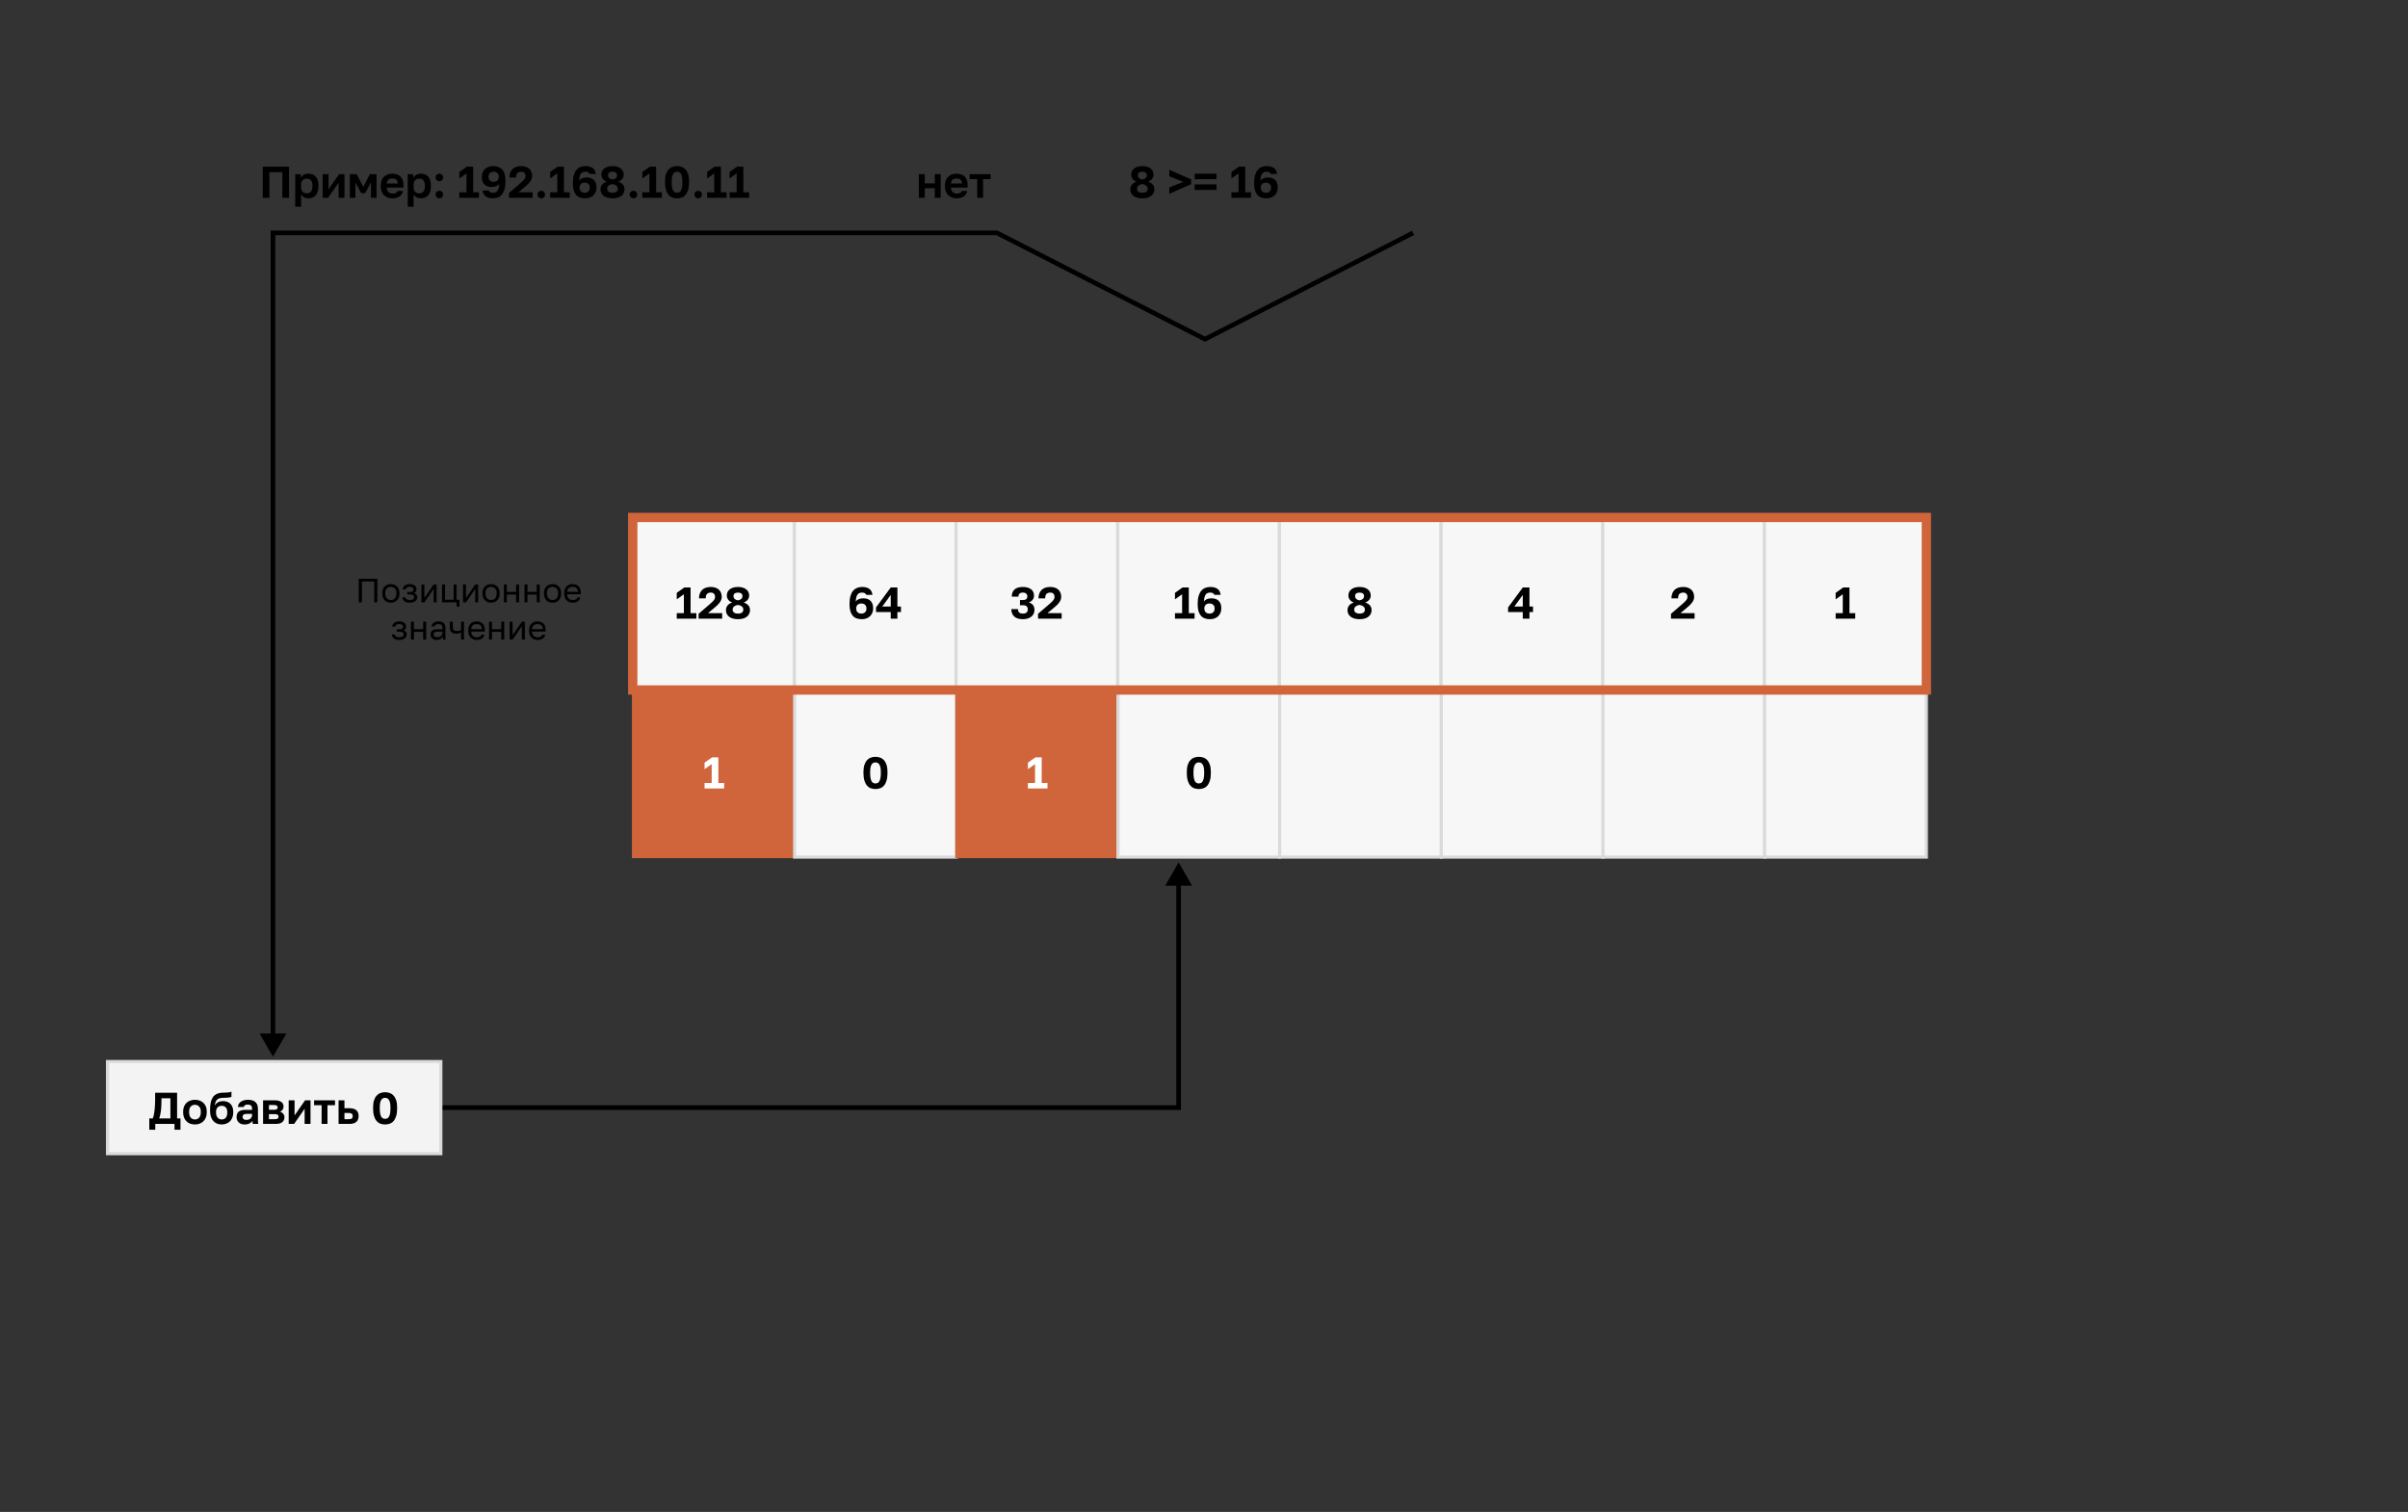 <svg width="1551" height="974" viewBox="0 0 1551 974" fill="none" xmlns="http://www.w3.org/2000/svg">
<rect x="0" y="0" width="1551" height="974" fill="#333333" stroke="none"/>
<rect x="407.691" y="442.748" width="104.135" height="109.408" fill="#D0643B"/>
<path d="M453.81 504.394H458.399V492.233L453.81 495.502V491.315L458.657 487.873H462.702V504.394H466.43V507.951H453.81V504.394Z" fill="white"/>
<rect x="407.691" y="442.748" width="104.135" height="109.408" stroke="#D0643B" stroke-width="1.318"/>
<rect x="511.826" y="442.748" width="104.135" height="109.408" fill="#F7F7F7"/>
<path d="M563.9 508.295C562.81 508.295 561.787 508.123 560.83 507.779C559.893 507.416 559.081 506.833 558.392 506.029C557.704 505.207 557.159 504.136 556.757 502.817C556.356 501.478 556.155 499.843 556.155 497.912V497.338C556.155 495.541 556.356 494.02 556.757 492.778C557.159 491.535 557.704 490.531 558.392 489.766C559.081 488.982 559.893 488.418 560.83 488.073C561.787 487.71 562.81 487.528 563.9 487.528C564.99 487.528 566.003 487.71 566.94 488.073C567.896 488.418 568.718 488.982 569.407 489.766C570.095 490.531 570.64 491.535 571.042 492.778C571.443 494.02 571.644 495.541 571.644 497.338V497.912C571.644 499.843 571.443 501.478 571.042 502.817C570.64 504.136 570.095 505.207 569.407 506.029C568.718 506.833 567.896 507.416 566.94 507.779C566.003 508.123 564.99 508.295 563.9 508.295ZM563.9 504.681C564.378 504.681 564.827 504.586 565.248 504.394C565.668 504.203 566.032 503.859 566.338 503.362C566.663 502.845 566.911 502.148 567.083 501.268C567.256 500.388 567.342 499.27 567.342 497.912V497.338C567.342 496.114 567.256 495.11 567.083 494.326C566.911 493.523 566.663 492.892 566.338 492.433C566.032 491.955 565.668 491.621 565.248 491.429C564.827 491.238 564.378 491.143 563.9 491.143C563.402 491.143 562.943 491.238 562.523 491.429C562.121 491.621 561.758 491.955 561.433 492.433C561.127 492.892 560.888 493.523 560.716 494.326C560.544 495.11 560.458 496.114 560.458 497.338V497.912C560.458 499.27 560.544 500.388 560.716 501.268C560.888 502.148 561.127 502.845 561.433 503.362C561.758 503.859 562.121 504.203 562.523 504.394C562.943 504.586 563.402 504.681 563.9 504.681Z" fill="black"/>
<rect x="511.826" y="442.748" width="104.135" height="109.408" stroke="#DADADA" stroke-width="2"/>
<rect x="615.961" y="442.748" width="104.135" height="109.408" fill="#D0643B"/>
<path d="M662.079 504.394H666.669V492.233L662.079 495.502V491.315L666.927 487.873H670.971V504.394H674.7V507.951H662.079V504.394Z" fill="white"/>
<rect x="615.961" y="442.748" width="104.135" height="109.408" stroke="#D0643B" stroke-width="1.318"/>
<rect x="720.096" y="442.748" width="104.135" height="109.408" fill="#F7F7F7"/>
<path d="M772.169 508.295C771.079 508.295 770.056 508.123 769.1 507.779C768.163 507.416 767.35 506.833 766.662 506.029C765.973 505.207 765.428 504.136 765.027 502.817C764.625 501.478 764.425 499.843 764.425 497.912V497.338C764.425 495.541 764.625 494.02 765.027 492.778C765.428 491.535 765.973 490.531 766.662 489.766C767.35 488.982 768.163 488.418 769.1 488.073C770.056 487.71 771.079 487.528 772.169 487.528C773.259 487.528 774.273 487.71 775.21 488.073C776.166 488.418 776.988 488.982 777.676 489.766C778.365 490.531 778.91 491.535 779.311 492.778C779.713 494.02 779.914 495.541 779.914 497.338V497.912C779.914 499.843 779.713 501.478 779.311 502.817C778.91 504.136 778.365 505.207 777.676 506.029C776.988 506.833 776.166 507.416 775.21 507.779C774.273 508.123 773.259 508.295 772.169 508.295ZM772.169 504.681C772.647 504.681 773.097 504.586 773.517 504.394C773.938 504.203 774.301 503.859 774.607 503.362C774.932 502.845 775.181 502.148 775.353 501.268C775.525 500.388 775.611 499.27 775.611 497.912V497.338C775.611 496.114 775.525 495.11 775.353 494.326C775.181 493.523 774.932 492.892 774.607 492.433C774.301 491.955 773.938 491.621 773.517 491.429C773.097 491.238 772.647 491.143 772.169 491.143C771.672 491.143 771.213 491.238 770.792 491.429C770.391 491.621 770.027 491.955 769.702 492.433C769.396 492.892 769.157 493.523 768.985 494.326C768.813 495.11 768.727 496.114 768.727 497.338V497.912C768.727 499.27 768.813 500.388 768.985 501.268C769.157 502.148 769.396 502.845 769.702 503.362C770.027 503.859 770.391 504.203 770.792 504.394C771.213 504.586 771.672 504.681 772.169 504.681Z" fill="black"/>
<rect x="720.096" y="442.748" width="104.135" height="109.408" stroke="#DADADA" stroke-width="2"/>
<rect x="824.23" y="442.748" width="104.135" height="109.408" fill="#F7F7F7"/>
<rect x="824.23" y="442.748" width="104.135" height="109.408" stroke="#DADADA" stroke-width="2"/>
<rect x="928.365" y="442.748" width="104.135" height="109.408" fill="#F7F7F7"/>
<rect x="928.365" y="442.748" width="104.135" height="109.408" stroke="#DADADA" stroke-width="2"/>
<rect x="1032.5" y="442.748" width="104.135" height="109.408" fill="#F7F7F7"/>
<rect x="1032.5" y="442.748" width="104.135" height="109.408" stroke="#DADADA" stroke-width="2"/>
<rect x="1136.63" y="442.748" width="104.135" height="109.408" fill="#F7F7F7"/>
<rect x="1136.63" y="442.748" width="104.135" height="109.408" stroke="#DADADA" stroke-width="2"/>
<rect x="407.547" y="333.34" width="104.135" height="109.408" fill="#F7F7F7"/>
<path d="M435.906 394.986H440.495V382.824L435.906 386.094V381.906L440.754 378.464H444.798V394.986H448.527V398.543H435.906V394.986ZM449.958 395.416L456.985 389.364C457.635 388.791 458.19 388.293 458.649 387.873C459.108 387.433 459.481 387.031 459.767 386.668C460.054 386.305 460.255 385.951 460.37 385.607C460.504 385.262 460.571 384.89 460.571 384.488C460.571 383.666 460.341 383.006 459.882 382.509C459.423 381.992 458.744 381.734 457.846 381.734C456.813 381.734 456 382.021 455.408 382.595C454.834 383.149 454.547 384.115 454.547 385.492H450.244C450.244 383.216 450.885 381.419 452.166 380.099C453.467 378.78 455.36 378.12 457.846 378.12C459.012 378.12 460.026 378.283 460.886 378.608C461.766 378.914 462.502 379.354 463.095 379.927C463.688 380.482 464.127 381.151 464.414 381.935C464.72 382.719 464.873 383.57 464.873 384.488C464.873 385.176 464.749 385.836 464.5 386.467C464.252 387.079 463.907 387.672 463.468 388.246C463.047 388.819 462.55 389.383 461.976 389.938C461.402 390.473 460.791 391.009 460.14 391.544L456.01 394.986H465.16V398.543H449.958V395.416ZM475.332 398.887C474.127 398.887 473.037 398.753 472.062 398.486C471.105 398.199 470.293 397.807 469.623 397.31C468.973 396.793 468.467 396.181 468.103 395.474C467.759 394.747 467.587 393.944 467.587 393.064C467.587 391.936 467.931 390.932 468.62 390.053C469.308 389.154 470.331 388.523 471.689 388.159C470.675 387.834 469.834 387.27 469.165 386.467C468.495 385.664 468.161 384.708 468.161 383.599C468.161 382.796 468.314 382.059 468.62 381.39C468.945 380.721 469.413 380.147 470.025 379.669C470.637 379.172 471.383 378.789 472.262 378.522C473.161 378.254 474.184 378.12 475.332 378.12C476.479 378.12 477.492 378.254 478.372 378.522C479.271 378.789 480.026 379.172 480.638 379.669C481.269 380.147 481.738 380.721 482.043 381.39C482.369 382.059 482.531 382.796 482.531 383.599C482.531 384.708 482.196 385.654 481.527 386.438C480.858 387.203 480.007 387.777 478.974 388.159C481.709 389.001 483.076 390.636 483.076 393.064C483.076 393.944 482.894 394.747 482.531 395.474C482.187 396.181 481.68 396.793 481.011 397.31C480.361 397.807 479.558 398.199 478.601 398.486C477.645 398.753 476.555 398.887 475.332 398.887ZM475.332 395.273C476.517 395.273 477.387 395.044 477.942 394.585C478.496 394.126 478.774 393.504 478.774 392.72C478.774 391.86 478.448 391.181 477.798 390.684C477.167 390.167 476.345 389.833 475.332 389.68C474.318 389.833 473.486 390.167 472.836 390.684C472.205 391.181 471.889 391.86 471.889 392.72C471.889 393.504 472.176 394.126 472.75 394.585C473.324 395.044 474.184 395.273 475.332 395.273ZM475.332 386.754C476.192 386.601 476.89 386.305 477.425 385.865C477.961 385.406 478.229 384.775 478.229 383.972C478.229 383.226 477.97 382.671 477.454 382.308C476.957 381.926 476.249 381.734 475.332 381.734C474.433 381.734 473.725 381.926 473.209 382.308C472.712 382.671 472.463 383.226 472.463 383.972C472.463 384.775 472.721 385.406 473.238 385.865C473.773 386.305 474.471 386.601 475.332 386.754Z" fill="black"/>
<rect x="407.547" y="333.34" width="104.135" height="109.408" stroke="#DADADA" stroke-width="2"/>
<rect x="511.682" y="333.34" width="104.135" height="109.408" fill="#F7F7F7"/>
<path d="M555.072 398.887C553.81 398.887 552.691 398.706 551.716 398.342C550.741 397.979 549.919 397.415 549.249 396.65C548.58 395.866 548.064 394.871 547.7 393.667C547.356 392.462 547.184 391.028 547.184 389.364V388.791C547.184 386.878 547.385 385.253 547.787 383.914C548.188 382.557 548.752 381.447 549.479 380.587C550.206 379.726 551.066 379.105 552.06 378.723C553.074 378.321 554.173 378.12 555.359 378.12C557.214 378.12 558.715 378.512 559.862 379.296C561.01 380.08 561.708 381.381 561.956 383.197H557.941C557.558 382.222 556.65 381.734 555.216 381.734C554.661 381.734 554.145 381.82 553.667 381.992C553.208 382.145 552.797 382.442 552.433 382.882C552.089 383.302 551.812 383.886 551.601 384.631C551.391 385.377 551.257 386.333 551.2 387.5C551.448 387.117 551.754 386.802 552.118 386.553C552.481 386.285 552.873 386.075 553.294 385.922C553.734 385.75 554.183 385.626 554.642 385.549C555.12 385.473 555.598 385.435 556.076 385.435C558.103 385.435 559.662 385.989 560.752 387.098C561.842 388.188 562.387 389.737 562.387 391.745V392.06C562.387 393.074 562.205 394.001 561.842 394.843C561.478 395.684 560.971 396.411 560.321 397.023C559.69 397.616 558.925 398.074 558.027 398.4C557.128 398.725 556.143 398.887 555.072 398.887ZM554.785 395.273C555.818 395.273 556.621 394.986 557.195 394.413C557.788 393.82 558.084 393.064 558.084 392.147V391.86C558.084 390.942 557.788 390.196 557.195 389.622C556.621 389.049 555.818 388.762 554.785 388.762C553.753 388.762 552.94 389.049 552.347 389.622C551.774 390.196 551.487 390.942 551.487 391.86V392.147C551.487 393.064 551.774 393.82 552.347 394.413C552.94 394.986 553.753 395.273 554.785 395.273ZM573.717 394.298H564.251V391.315L573.717 378.464H578.019V390.741H580.314V394.298H578.019V398.543H573.717V394.298ZM573.717 390.741V383.255L568.267 390.741H573.717Z" fill="black"/>
<rect x="511.682" y="333.34" width="104.135" height="109.408" stroke="#DADADA" stroke-width="2"/>
<rect x="615.816" y="333.34" width="104.135" height="109.408" fill="#F7F7F7"/>
<path d="M658.846 398.887C656.399 398.887 654.544 398.313 653.282 397.166C652.02 396 651.389 394.403 651.389 392.376H655.691C655.691 393.351 655.94 394.078 656.437 394.556C656.953 395.034 657.756 395.273 658.846 395.273C659.898 395.273 660.682 395.044 661.199 394.585C661.734 394.107 662.002 393.437 662.002 392.577C662.002 390.779 660.95 389.88 658.846 389.88H656.982V386.553H658.846C659.764 386.553 660.472 386.362 660.969 385.98C661.466 385.597 661.715 385.004 661.715 384.201C661.715 383.474 661.476 382.882 660.998 382.423C660.52 381.964 659.803 381.734 658.846 381.734C657.871 381.734 657.145 381.964 656.666 382.423C656.208 382.863 655.978 383.503 655.978 384.345H651.676C651.676 382.375 652.268 380.845 653.454 379.755C654.659 378.665 656.456 378.12 658.846 378.12C660.051 378.12 661.103 378.264 662.002 378.55C662.9 378.818 663.646 379.201 664.239 379.698C664.832 380.176 665.272 380.75 665.558 381.419C665.864 382.088 666.017 382.815 666.017 383.599C666.017 384.708 665.702 385.654 665.071 386.438C664.459 387.203 663.637 387.748 662.604 388.073C663.79 388.399 664.698 388.963 665.329 389.766C665.979 390.569 666.304 391.63 666.304 392.95C666.304 393.81 666.132 394.604 665.788 395.33C665.444 396.057 664.947 396.688 664.296 397.224C663.665 397.74 662.881 398.151 661.944 398.457C661.026 398.744 659.994 398.887 658.846 398.887ZM668.612 395.416L675.64 389.364C676.29 388.791 676.845 388.293 677.304 387.873C677.762 387.433 678.135 387.031 678.422 386.668C678.709 386.305 678.91 385.951 679.025 385.607C679.158 385.262 679.225 384.89 679.225 384.488C679.225 383.666 678.996 383.006 678.537 382.509C678.078 381.992 677.399 381.734 676.5 381.734C675.468 381.734 674.655 382.021 674.062 382.595C673.489 383.149 673.202 384.115 673.202 385.492H668.899C668.899 383.216 669.54 381.419 670.821 380.099C672.121 378.78 674.014 378.12 676.5 378.12C677.667 378.12 678.68 378.283 679.541 378.608C680.42 378.914 681.157 379.354 681.749 379.927C682.342 380.482 682.782 381.151 683.069 381.935C683.375 382.719 683.528 383.57 683.528 384.488C683.528 385.176 683.404 385.836 683.155 386.467C682.906 387.079 682.562 387.672 682.122 388.246C681.702 388.819 681.204 389.383 680.631 389.938C680.057 390.473 679.445 391.009 678.795 391.544L674.665 394.986H683.815V398.543H668.612V395.416Z" fill="black"/>
<rect x="615.816" y="333.34" width="104.135" height="109.408" stroke="#DADADA" stroke-width="2"/>
<rect x="719.951" y="333.34" width="104.135" height="109.408" fill="#F7F7F7"/>
<path d="M756.81 394.986H761.4V382.824L756.81 386.094V381.906L761.658 378.464H765.702V394.986H769.431V398.543H756.81V394.986ZM779.324 398.887C778.062 398.887 776.943 398.706 775.968 398.342C774.992 397.979 774.17 397.415 773.501 396.65C772.832 395.866 772.315 394.871 771.952 393.667C771.608 392.462 771.436 391.028 771.436 389.364V388.791C771.436 386.878 771.636 385.253 772.038 383.914C772.44 382.557 773.004 381.447 773.73 380.587C774.457 379.726 775.317 379.105 776.312 378.723C777.325 378.321 778.425 378.12 779.61 378.12C781.465 378.12 782.966 378.512 784.114 379.296C785.261 380.08 785.959 381.381 786.208 383.197H782.192C781.81 382.222 780.901 381.734 779.467 381.734C778.912 381.734 778.396 381.82 777.918 381.992C777.459 382.145 777.048 382.442 776.685 382.882C776.341 383.302 776.063 383.886 775.853 384.631C775.643 385.377 775.509 386.333 775.451 387.5C775.7 387.117 776.006 386.802 776.369 386.553C776.733 386.285 777.125 386.075 777.545 385.922C777.985 385.75 778.434 385.626 778.893 385.549C779.371 385.473 779.849 385.435 780.328 385.435C782.355 385.435 783.913 385.989 785.003 387.098C786.093 388.188 786.638 389.737 786.638 391.745V392.06C786.638 393.074 786.456 394.001 786.093 394.843C785.73 395.684 785.223 396.411 784.573 397.023C783.942 397.616 783.177 398.074 782.278 398.4C781.379 398.725 780.394 398.887 779.324 398.887ZM779.037 395.273C780.069 395.273 780.873 394.986 781.446 394.413C782.039 393.82 782.335 393.064 782.335 392.147V391.86C782.335 390.942 782.039 390.196 781.446 389.622C780.873 389.049 780.069 388.762 779.037 388.762C778.004 388.762 777.191 389.049 776.599 389.622C776.025 390.196 775.738 390.942 775.738 391.86V392.147C775.738 393.064 776.025 393.82 776.599 394.413C777.191 394.986 778.004 395.273 779.037 395.273Z" fill="black"/>
<rect x="719.951" y="333.34" width="104.135" height="109.408" stroke="#DADADA" stroke-width="2"/>
<rect x="824.086" y="333.34" width="104.135" height="109.408" fill="#F7F7F7"/>
<path d="M875.69 398.887C874.485 398.887 873.395 398.753 872.42 398.486C871.464 398.199 870.651 397.807 869.982 397.31C869.331 396.793 868.825 396.181 868.461 395.474C868.117 394.747 867.945 393.944 867.945 393.064C867.945 391.936 868.289 390.932 868.978 390.053C869.666 389.154 870.689 388.523 872.047 388.159C871.033 387.834 870.192 387.27 869.523 386.467C868.853 385.664 868.519 384.708 868.519 383.599C868.519 382.796 868.672 382.059 868.978 381.39C869.303 380.721 869.771 380.147 870.383 379.669C870.995 379.172 871.741 378.789 872.621 378.522C873.519 378.254 874.542 378.12 875.69 378.12C876.837 378.12 877.85 378.254 878.73 378.522C879.629 378.789 880.384 379.172 880.996 379.669C881.627 380.147 882.096 380.721 882.402 381.39C882.727 382.059 882.889 382.796 882.889 383.599C882.889 384.708 882.555 385.654 881.885 386.438C881.216 387.203 880.365 387.777 879.332 388.159C882.067 389.001 883.434 390.636 883.434 393.064C883.434 393.944 883.253 394.747 882.889 395.474C882.545 396.181 882.038 396.793 881.369 397.31C880.719 397.807 879.916 398.199 878.96 398.486C878.003 398.753 876.913 398.887 875.69 398.887ZM875.69 395.273C876.875 395.273 877.745 395.044 878.3 394.585C878.854 394.126 879.132 393.504 879.132 392.72C879.132 391.86 878.807 391.181 878.156 390.684C877.525 390.167 876.703 389.833 875.69 389.68C874.676 389.833 873.844 390.167 873.194 390.684C872.563 391.181 872.248 391.86 872.248 392.72C872.248 393.504 872.534 394.126 873.108 394.585C873.682 395.044 874.542 395.273 875.69 395.273ZM875.69 386.754C876.55 386.601 877.248 386.305 877.784 385.865C878.319 385.406 878.587 384.775 878.587 383.972C878.587 383.226 878.329 382.671 877.812 382.308C877.315 381.926 876.608 381.734 875.69 381.734C874.791 381.734 874.083 381.926 873.567 382.308C873.07 382.671 872.821 383.226 872.821 383.972C872.821 384.775 873.079 385.406 873.596 385.865C874.131 386.305 874.829 386.601 875.69 386.754Z" fill="black"/>
<rect x="824.086" y="333.34" width="104.135" height="109.408" stroke="#DADADA" stroke-width="2"/>
<rect x="928.221" y="333.34" width="104.135" height="109.408" fill="#F7F7F7"/>
<path d="M980.828 394.298H971.363V391.315L980.828 378.464H985.131V390.741H987.426V394.298H985.131V398.543H980.828V394.298ZM980.828 390.741V383.255L975.378 390.741H980.828Z" fill="black"/>
<rect x="928.221" y="333.34" width="104.135" height="109.408" stroke="#DADADA" stroke-width="2"/>
<rect x="1032.36" y="333.34" width="104.135" height="109.408" fill="#F7F7F7"/>
<path d="M1076.28 395.416L1083.31 389.364C1083.96 388.791 1084.52 388.293 1084.98 387.873C1085.43 387.433 1085.81 387.031 1086.09 386.668C1086.38 386.305 1086.58 385.951 1086.7 385.607C1086.83 385.262 1086.9 384.89 1086.9 384.488C1086.9 383.666 1086.67 383.006 1086.21 382.509C1085.75 381.992 1085.07 381.734 1084.17 381.734C1083.14 381.734 1082.33 382.021 1081.73 382.595C1081.16 383.149 1080.87 384.115 1080.87 385.492H1076.57C1076.57 383.216 1077.21 381.419 1078.49 380.099C1079.79 378.78 1081.69 378.12 1084.17 378.12C1085.34 378.12 1086.35 378.283 1087.21 378.608C1088.09 378.914 1088.83 379.354 1089.42 379.927C1090.01 380.482 1090.45 381.151 1090.74 381.935C1091.05 382.719 1091.2 383.57 1091.2 384.488C1091.2 385.176 1091.08 385.836 1090.83 386.467C1090.58 387.079 1090.23 387.672 1089.79 388.246C1089.37 388.819 1088.88 389.383 1088.3 389.938C1087.73 390.473 1087.12 391.009 1086.47 391.544L1082.34 394.986H1091.49V398.543H1076.28V395.416Z" fill="black"/>
<rect x="1032.36" y="333.34" width="104.135" height="109.408" stroke="#DADADA" stroke-width="2"/>
<rect x="1136.49" y="333.34" width="104.135" height="109.408" fill="#F7F7F7"/>
<path d="M1182.35 394.986H1186.94V382.824L1182.35 386.094V381.906L1187.2 378.464H1191.24V394.986H1194.97V398.543H1182.35V394.986Z" fill="black"/>
<rect x="1136.49" y="333.34" width="104.135" height="109.408" stroke="#DADADA" stroke-width="2"/>
<path d="M231.081 372.811H243.05V388.043H241.004V374.595H233.127V388.043H231.081V372.811ZM251.754 388.261C251.014 388.261 250.31 388.145 249.643 387.912C248.976 387.666 248.388 387.303 247.88 386.824C247.373 386.331 246.966 385.715 246.662 384.975C246.357 384.235 246.205 383.372 246.205 382.385V381.95C246.205 381.022 246.357 380.202 246.662 379.491C246.966 378.78 247.373 378.193 247.88 377.729C248.388 377.25 248.976 376.894 249.643 376.662C250.31 376.416 251.014 376.292 251.754 376.292C252.494 376.292 253.197 376.416 253.864 376.662C254.532 376.894 255.119 377.25 255.627 377.729C256.135 378.193 256.541 378.78 256.846 379.491C257.15 380.202 257.303 381.022 257.303 381.95V382.385C257.303 383.372 257.15 384.235 256.846 384.975C256.541 385.715 256.135 386.331 255.627 386.824C255.119 387.303 254.532 387.666 253.864 387.912C253.197 388.145 252.494 388.261 251.754 388.261ZM251.754 386.52C252.189 386.52 252.624 386.447 253.059 386.302C253.495 386.143 253.879 385.903 254.213 385.584C254.546 385.25 254.815 384.822 255.018 384.3C255.235 383.778 255.344 383.14 255.344 382.385V381.95C255.344 381.254 255.235 380.659 255.018 380.166C254.815 379.672 254.546 379.266 254.213 378.947C253.879 378.628 253.495 378.396 253.059 378.251C252.624 378.106 252.189 378.033 251.754 378.033C251.318 378.033 250.883 378.106 250.448 378.251C250.013 378.396 249.628 378.628 249.295 378.947C248.961 379.266 248.685 379.672 248.468 380.166C248.265 380.659 248.163 381.254 248.163 381.95V382.385C248.163 383.14 248.265 383.778 248.468 384.3C248.685 384.822 248.961 385.25 249.295 385.584C249.628 385.903 250.013 386.143 250.448 386.302C250.883 386.447 251.318 386.52 251.754 386.52ZM263.931 388.261C262.48 388.261 261.341 387.956 260.515 387.347C259.688 386.737 259.231 385.881 259.144 384.779H261.059C261.16 385.345 261.458 385.78 261.951 386.085C262.459 386.375 263.119 386.52 263.931 386.52C264.932 386.52 265.657 386.353 266.107 386.019C266.571 385.671 266.803 385.258 266.803 384.779C266.803 384.213 266.615 383.771 266.238 383.452C265.86 383.118 265.208 382.951 264.279 382.951H262.299V381.384H264.149C264.946 381.384 265.512 381.232 265.846 380.927C266.194 380.623 266.368 380.195 266.368 379.643C266.368 379.208 266.165 378.831 265.759 378.512C265.353 378.193 264.743 378.033 263.931 378.033C263.046 378.033 262.4 378.178 261.994 378.468C261.603 378.744 261.363 379.143 261.276 379.665H259.361C259.405 379.187 259.535 378.744 259.753 378.338C259.985 377.917 260.297 377.554 260.689 377.25C261.08 376.945 261.545 376.713 262.081 376.554C262.633 376.379 263.249 376.292 263.931 376.292C264.671 376.292 265.309 376.379 265.846 376.554C266.397 376.713 266.854 376.945 267.217 377.25C267.579 377.54 267.848 377.888 268.022 378.294C268.196 378.701 268.283 379.15 268.283 379.643C268.283 380.195 268.145 380.681 267.87 381.101C267.594 381.508 267.152 381.827 266.542 382.059C267.355 382.276 267.92 382.625 268.24 383.103C268.559 383.582 268.718 384.141 268.718 384.779C268.718 385.258 268.617 385.707 268.414 386.128C268.211 386.549 267.906 386.919 267.5 387.238C267.108 387.542 266.607 387.789 265.998 387.978C265.403 388.166 264.714 388.261 263.931 388.261ZM271.447 376.51H273.362V385.214L279.324 376.51H281.239V388.043H279.324V379.339L273.362 388.043H271.447V376.51ZM294.107 388.043H284.728V376.51H286.643V386.346H292.17V376.51H294.085V386.346H295.935V390.763H294.107V388.043ZM298.222 376.51H300.137V385.214L306.099 376.51H308.014V388.043H306.099V379.339L300.137 388.043H298.222V376.51ZM316.291 388.261C315.551 388.261 314.848 388.145 314.18 387.912C313.513 387.666 312.925 387.303 312.418 386.824C311.91 386.331 311.504 385.715 311.199 384.975C310.894 384.235 310.742 383.372 310.742 382.385V381.95C310.742 381.022 310.894 380.202 311.199 379.491C311.504 378.78 311.91 378.193 312.418 377.729C312.925 377.25 313.513 376.894 314.18 376.662C314.848 376.416 315.551 376.292 316.291 376.292C317.031 376.292 317.734 376.416 318.402 376.662C319.069 376.894 319.657 377.25 320.164 377.729C320.672 378.193 321.078 378.78 321.383 379.491C321.688 380.202 321.84 381.022 321.84 381.95V382.385C321.84 383.372 321.688 384.235 321.383 384.975C321.078 385.715 320.672 386.331 320.164 386.824C319.657 387.303 319.069 387.666 318.402 387.912C317.734 388.145 317.031 388.261 316.291 388.261ZM316.291 386.52C316.726 386.52 317.161 386.447 317.597 386.302C318.032 386.143 318.416 385.903 318.75 385.584C319.084 385.25 319.352 384.822 319.555 384.3C319.773 383.778 319.881 383.14 319.881 382.385V381.95C319.881 381.254 319.773 380.659 319.555 380.166C319.352 379.672 319.084 379.266 318.75 378.947C318.416 378.628 318.032 378.396 317.597 378.251C317.161 378.106 316.726 378.033 316.291 378.033C315.856 378.033 315.421 378.106 314.985 378.251C314.55 378.396 314.166 378.628 313.832 378.947C313.498 379.266 313.223 379.672 313.005 380.166C312.802 380.659 312.701 381.254 312.701 381.95V382.385C312.701 383.14 312.802 383.778 313.005 384.3C313.223 384.822 313.498 385.25 313.832 385.584C314.166 385.903 314.55 386.143 314.985 386.302C315.421 386.447 315.856 386.52 316.291 386.52ZM324.551 376.51H326.466V381.319H332.429V376.51H334.344V388.043H332.429V383.016H326.466V388.043H324.551V376.51ZM337.833 376.51H339.748V381.319H345.71V376.51H347.625V388.043H345.71V383.016H339.748V388.043H337.833V376.51ZM355.902 388.261C355.162 388.261 354.458 388.145 353.791 387.912C353.124 387.666 352.536 387.303 352.028 386.824C351.521 386.331 351.114 385.715 350.81 384.975C350.505 384.235 350.353 383.372 350.353 382.385V381.95C350.353 381.022 350.505 380.202 350.81 379.491C351.114 378.78 351.521 378.193 352.028 377.729C352.536 377.25 353.124 376.894 353.791 376.662C354.458 376.416 355.162 376.292 355.902 376.292C356.641 376.292 357.345 376.416 358.012 376.662C358.68 376.894 359.267 377.25 359.775 377.729C360.283 378.193 360.689 378.78 360.994 379.491C361.298 380.202 361.45 381.022 361.45 381.95V382.385C361.45 383.372 361.298 384.235 360.994 384.975C360.689 385.715 360.283 386.331 359.775 386.824C359.267 387.303 358.68 387.666 358.012 387.912C357.345 388.145 356.641 388.261 355.902 388.261ZM355.902 386.52C356.337 386.52 356.772 386.447 357.207 386.302C357.642 386.143 358.027 385.903 358.361 385.584C358.694 385.25 358.963 384.822 359.166 384.3C359.383 383.778 359.492 383.14 359.492 382.385V381.95C359.492 381.254 359.383 380.659 359.166 380.166C358.963 379.672 358.694 379.266 358.361 378.947C358.027 378.628 357.642 378.396 357.207 378.251C356.772 378.106 356.337 378.033 355.902 378.033C355.466 378.033 355.031 378.106 354.596 378.251C354.161 378.396 353.776 378.628 353.443 378.947C353.109 379.266 352.833 379.672 352.616 380.166C352.413 380.659 352.311 381.254 352.311 381.95V382.385C352.311 383.14 352.413 383.778 352.616 384.3C352.833 384.822 353.109 385.25 353.443 385.584C353.776 385.903 354.161 386.143 354.596 386.302C355.031 386.447 355.466 386.52 355.902 386.52ZM368.949 388.261C368.209 388.261 367.506 388.145 366.839 387.912C366.171 387.68 365.584 387.325 365.076 386.846C364.568 386.353 364.162 385.736 363.857 384.997C363.553 384.257 363.4 383.386 363.4 382.385V381.95C363.4 380.993 363.545 380.166 363.836 379.469C364.126 378.759 364.51 378.171 364.989 377.707C365.482 377.228 366.048 376.873 366.686 376.641C367.339 376.408 368.021 376.292 368.732 376.292C370.429 376.292 371.742 376.757 372.67 377.685C373.599 378.613 374.063 379.926 374.063 381.624V382.842H365.315C365.315 383.524 365.424 384.097 365.642 384.561C365.859 385.026 366.142 385.403 366.49 385.693C366.839 385.983 367.223 386.193 367.644 386.324C368.079 386.454 368.514 386.52 368.949 386.52C369.82 386.52 370.487 386.375 370.951 386.085C371.43 385.794 371.771 385.395 371.974 384.888H373.845C373.729 385.439 373.519 385.925 373.214 386.346C372.924 386.766 372.562 387.122 372.126 387.412C371.706 387.688 371.22 387.898 370.668 388.043C370.132 388.188 369.559 388.261 368.949 388.261ZM368.841 378.033C368.391 378.033 367.956 378.098 367.535 378.229C367.114 378.345 366.737 378.541 366.403 378.817C366.084 379.078 365.823 379.411 365.62 379.818C365.417 380.224 365.315 380.71 365.315 381.275H372.257C372.242 380.681 372.141 380.18 371.952 379.774C371.778 379.353 371.539 379.02 371.234 378.773C370.93 378.512 370.567 378.323 370.146 378.207C369.74 378.091 369.305 378.033 368.841 378.033ZM257.184 412.261C255.733 412.261 254.595 411.956 253.768 411.347C252.941 410.737 252.484 409.881 252.397 408.779H254.312C254.413 409.345 254.711 409.78 255.204 410.085C255.712 410.375 256.372 410.52 257.184 410.52C258.185 410.52 258.91 410.353 259.36 410.019C259.824 409.671 260.056 409.258 260.056 408.779C260.056 408.213 259.868 407.771 259.491 407.452C259.113 407.118 258.461 406.951 257.532 406.951H255.552V405.384H257.402C258.199 405.384 258.765 405.232 259.099 404.927C259.447 404.623 259.621 404.195 259.621 403.643C259.621 403.208 259.418 402.831 259.012 402.512C258.606 402.193 257.996 402.033 257.184 402.033C256.299 402.033 255.654 402.178 255.247 402.468C254.856 402.744 254.616 403.143 254.529 403.665H252.614C252.658 403.187 252.788 402.744 253.006 402.338C253.238 401.917 253.55 401.554 253.942 401.25C254.333 400.945 254.798 400.713 255.334 400.554C255.886 400.379 256.502 400.292 257.184 400.292C257.924 400.292 258.562 400.379 259.099 400.554C259.65 400.713 260.107 400.945 260.47 401.25C260.832 401.54 261.101 401.888 261.275 402.294C261.449 402.701 261.536 403.15 261.536 403.643C261.536 404.195 261.398 404.681 261.123 405.101C260.847 405.508 260.405 405.827 259.795 406.059C260.608 406.276 261.173 406.625 261.493 407.103C261.812 407.582 261.971 408.141 261.971 408.779C261.971 409.258 261.87 409.707 261.667 410.128C261.464 410.549 261.159 410.919 260.753 411.238C260.361 411.542 259.861 411.789 259.251 411.978C258.656 412.166 257.967 412.261 257.184 412.261ZM264.7 400.51H266.615V405.319H272.577V400.51H274.492V412.043H272.577V407.016H266.615V412.043H264.7V400.51ZM281.267 412.261C280.629 412.261 280.063 412.174 279.57 411.999C279.091 411.811 278.685 411.557 278.351 411.238C278.018 410.919 277.764 410.542 277.59 410.106C277.416 409.671 277.328 409.192 277.328 408.67C277.328 407.524 277.662 406.697 278.329 406.189C279.011 405.682 279.983 405.428 281.245 405.428H284.988V404.644C284.988 403.658 284.763 402.976 284.314 402.599C283.878 402.222 283.218 402.033 282.333 402.033C281.506 402.033 280.904 402.193 280.527 402.512C280.15 402.817 279.94 403.165 279.896 403.556H277.981C278.01 403.092 278.134 402.664 278.351 402.273C278.583 401.866 278.888 401.518 279.265 401.228C279.657 400.938 280.121 400.713 280.658 400.554C281.195 400.379 281.789 400.292 282.442 400.292C283.806 400.292 284.887 400.619 285.684 401.272C286.497 401.91 286.903 402.962 286.903 404.427V409.105C286.903 409.715 286.903 410.251 286.903 410.716C286.918 411.165 286.954 411.608 287.012 412.043H285.336C285.293 411.709 285.264 411.397 285.249 411.107C285.235 410.803 285.227 410.462 285.227 410.085C284.923 410.694 284.43 411.209 283.748 411.63C283.066 412.05 282.239 412.261 281.267 412.261ZM281.681 410.52C282.13 410.52 282.551 410.462 282.943 410.346C283.349 410.215 283.704 410.034 284.009 409.802C284.314 409.555 284.553 409.258 284.727 408.909C284.901 408.561 284.988 408.155 284.988 407.691V406.908H281.572C280.861 406.908 280.302 407.053 279.896 407.343C279.49 407.618 279.287 408.061 279.287 408.67C279.287 409.207 279.475 409.649 279.853 409.997C280.244 410.346 280.854 410.52 281.681 410.52ZM296.966 407.452C296.632 407.655 296.226 407.836 295.747 407.996C295.283 408.155 294.695 408.235 293.984 408.235C293.317 408.235 292.715 408.162 292.178 408.017C291.656 407.872 291.214 407.64 290.851 407.321C290.488 407.002 290.213 406.588 290.024 406.081C289.836 405.573 289.741 404.949 289.741 404.209V400.51H291.656V403.883C291.656 404.376 291.7 404.79 291.787 405.123C291.888 405.457 292.048 405.725 292.265 405.928C292.483 406.131 292.759 406.276 293.092 406.364C293.426 406.451 293.832 406.494 294.311 406.494C294.964 406.494 295.522 406.429 295.986 406.298C296.451 406.168 296.777 406.03 296.966 405.885V400.51H298.881V412.043H296.966V407.452ZM307.143 412.261C306.403 412.261 305.699 412.145 305.032 411.912C304.365 411.68 303.777 411.325 303.269 410.846C302.762 410.353 302.355 409.736 302.051 408.997C301.746 408.257 301.594 407.386 301.594 406.385V405.95C301.594 404.993 301.739 404.166 302.029 403.469C302.319 402.759 302.704 402.171 303.182 401.707C303.676 401.228 304.241 400.873 304.88 400.641C305.532 400.408 306.214 400.292 306.925 400.292C308.622 400.292 309.935 400.757 310.864 401.685C311.792 402.613 312.256 403.926 312.256 405.624V406.842H303.509C303.509 407.524 303.618 408.097 303.835 408.561C304.053 409.026 304.336 409.403 304.684 409.693C305.032 409.983 305.416 410.193 305.837 410.324C306.272 410.454 306.707 410.52 307.143 410.52C308.013 410.52 308.68 410.375 309.145 410.085C309.623 409.794 309.964 409.395 310.167 408.888H312.039C311.923 409.439 311.712 409.925 311.408 410.346C311.118 410.766 310.755 411.122 310.32 411.412C309.899 411.688 309.413 411.898 308.862 412.043C308.325 412.188 307.752 412.261 307.143 412.261ZM307.034 402.033C306.584 402.033 306.149 402.098 305.728 402.229C305.308 402.345 304.93 402.541 304.597 402.817C304.278 403.078 304.016 403.411 303.813 403.818C303.61 404.224 303.509 404.71 303.509 405.275H310.45C310.436 404.681 310.334 404.18 310.146 403.774C309.972 403.353 309.732 403.02 309.428 402.773C309.123 402.512 308.76 402.323 308.34 402.207C307.933 402.091 307.498 402.033 307.034 402.033ZM314.978 400.51H316.893V405.319H322.855V400.51H324.77V412.043H322.855V407.016H316.893V412.043H314.978V400.51ZM328.26 400.51H330.174V409.214L336.137 400.51H338.052V412.043H336.137V403.339L330.174 412.043H328.26V400.51ZM346.328 412.261C345.588 412.261 344.885 412.145 344.218 411.912C343.55 411.68 342.963 411.325 342.455 410.846C341.947 410.353 341.541 409.736 341.236 408.997C340.932 408.257 340.779 407.386 340.779 406.385V405.95C340.779 404.993 340.925 404.166 341.215 403.469C341.505 402.759 341.889 402.171 342.368 401.707C342.861 401.228 343.427 400.873 344.065 400.641C344.718 400.408 345.4 400.292 346.111 400.292C347.808 400.292 349.121 400.757 350.049 401.685C350.978 402.613 351.442 403.926 351.442 405.624V406.842H342.694C342.694 407.524 342.803 408.097 343.021 408.561C343.238 409.026 343.521 409.403 343.869 409.693C344.218 409.983 344.602 410.193 345.023 410.324C345.458 410.454 345.893 410.52 346.328 410.52C347.199 410.52 347.866 410.375 348.33 410.085C348.809 409.794 349.15 409.395 349.353 408.888H351.224C351.108 409.439 350.898 409.925 350.593 410.346C350.303 410.766 349.941 411.122 349.505 411.412C349.085 411.688 348.599 411.898 348.047 412.043C347.511 412.188 346.938 412.261 346.328 412.261ZM346.22 402.033C345.77 402.033 345.335 402.098 344.914 402.229C344.493 402.345 344.116 402.541 343.782 402.817C343.463 403.078 343.202 403.411 342.999 403.818C342.796 404.224 342.694 404.71 342.694 405.275H349.636C349.621 404.681 349.52 404.18 349.331 403.774C349.157 403.353 348.918 403.02 348.613 402.773C348.309 402.512 347.946 402.323 347.525 402.207C347.119 402.091 346.684 402.033 346.22 402.033Z" fill="black"/>
<path d="M169.231 107.351H186.155V127.43H181.852V110.908H173.534V127.43H169.231V107.351ZM190.171 112.227H193.699V114.465C194.081 113.776 194.683 113.174 195.506 112.658C196.328 112.141 197.37 111.883 198.632 111.883C200.659 111.883 202.237 112.514 203.365 113.776C204.512 115.019 205.086 116.893 205.086 119.398V119.972C205.086 122.592 204.503 124.552 203.336 125.852C202.189 127.133 200.621 127.774 198.632 127.774C197.6 127.774 196.682 127.554 195.879 127.114C195.095 126.655 194.454 126.062 193.957 125.336V133.166H190.171V112.227ZM197.743 124.561C198.737 124.561 199.569 124.188 200.238 123.443C200.908 122.678 201.242 121.521 201.242 119.972V119.398C201.242 117.964 200.917 116.893 200.267 116.186C199.617 115.459 198.776 115.096 197.743 115.096C196.653 115.096 195.745 115.411 195.018 116.042C194.311 116.654 193.957 117.582 193.957 118.825V120.546C193.957 121.903 194.301 122.917 194.989 123.586C195.697 124.236 196.615 124.561 197.743 124.561ZM207.818 112.227H211.604V121.98L218.373 112.227H221.873V127.43H218.086V117.677L211.317 127.43H207.818V112.227ZM225.325 112.227H229.8L234.016 120.431L238.233 112.227H242.535V127.43H238.921V117.534L235.221 124.418H232.639L228.939 117.534V127.43H225.325V112.227ZM252.853 127.774C251.821 127.774 250.836 127.621 249.899 127.315C248.981 126.99 248.178 126.512 247.489 125.881C246.801 125.231 246.256 124.418 245.855 123.443C245.453 122.448 245.252 121.291 245.252 119.972V119.398C245.252 118.136 245.443 117.037 245.826 116.1C246.208 115.163 246.734 114.388 247.403 113.776C248.073 113.145 248.847 112.677 249.727 112.371C250.606 112.046 251.553 111.883 252.567 111.883C254.957 111.883 256.773 112.514 258.016 113.776C259.259 115.038 259.881 116.865 259.881 119.255V120.861H249.124C249.144 121.53 249.258 122.114 249.469 122.611C249.679 123.089 249.956 123.481 250.3 123.787C250.645 124.093 251.037 124.322 251.477 124.475C251.935 124.609 252.394 124.676 252.853 124.676C253.829 124.676 254.565 124.533 255.062 124.246C255.559 123.959 255.913 123.538 256.123 122.984H259.594C259.288 124.571 258.533 125.766 257.328 126.569C256.123 127.372 254.632 127.774 252.853 127.774ZM252.71 114.981C252.27 114.981 251.83 115.038 251.39 115.153C250.97 115.268 250.597 115.449 250.272 115.698C249.947 115.947 249.679 116.281 249.469 116.702C249.258 117.123 249.144 117.629 249.124 118.222H256.209C256.19 117.591 256.085 117.065 255.894 116.645C255.722 116.224 255.473 115.889 255.148 115.641C254.842 115.392 254.479 115.22 254.058 115.124C253.637 115.029 253.188 114.981 252.71 114.981ZM262.608 112.227H266.136V114.465C266.519 113.776 267.121 113.174 267.943 112.658C268.765 112.141 269.808 111.883 271.07 111.883C273.097 111.883 274.674 112.514 275.803 113.776C276.95 115.019 277.524 116.893 277.524 119.398V119.972C277.524 122.592 276.94 124.552 275.774 125.852C274.627 127.133 273.058 127.774 271.07 127.774C270.037 127.774 269.119 127.554 268.316 127.114C267.532 126.655 266.891 126.062 266.394 125.336V133.166H262.608V112.227ZM270.181 124.561C271.175 124.561 272.007 124.188 272.676 123.443C273.345 122.678 273.68 121.521 273.68 119.972V119.398C273.68 117.964 273.355 116.893 272.705 116.186C272.055 115.459 271.213 115.096 270.181 115.096C269.091 115.096 268.182 115.411 267.456 116.042C266.748 116.654 266.394 117.582 266.394 118.825V120.546C266.394 121.903 266.738 122.917 267.427 123.586C268.134 124.236 269.052 124.561 270.181 124.561ZM282.98 127.774C282.311 127.774 281.737 127.535 281.259 127.057C280.781 126.579 280.542 126.005 280.542 125.336C280.542 124.628 280.781 124.045 281.259 123.586C281.737 123.127 282.311 122.898 282.98 122.898C283.649 122.898 284.223 123.127 284.701 123.586C285.179 124.045 285.418 124.628 285.418 125.336C285.418 126.005 285.179 126.579 284.701 127.057C284.223 127.535 283.649 127.774 282.98 127.774ZM282.98 116.759C282.311 116.759 281.737 116.52 281.259 116.042C280.781 115.564 280.542 114.991 280.542 114.321C280.542 113.614 280.781 113.03 281.259 112.572C281.737 112.113 282.311 111.883 282.98 111.883C283.649 111.883 284.223 112.113 284.701 112.572C285.179 113.03 285.418 113.614 285.418 114.321C285.418 114.991 285.179 115.564 284.701 116.042C284.223 116.52 283.649 116.759 282.98 116.759ZM295.876 123.873H300.465V111.711L295.876 114.981V110.793L300.723 107.351H304.767V123.873H308.496V127.43H295.876V123.873ZM317.528 127.774C315.616 127.774 314.077 127.363 312.91 126.54C311.744 125.718 311.036 124.437 310.788 122.697H314.803C314.995 123.194 315.301 123.567 315.721 123.816C316.161 124.045 316.811 124.16 317.672 124.16C318.188 124.16 318.666 124.083 319.106 123.93C319.565 123.758 319.966 123.462 320.311 123.041C320.655 122.601 320.932 122.008 321.142 121.263C321.353 120.517 321.487 119.561 321.544 118.394C321.295 118.777 320.99 119.102 320.626 119.37C320.263 119.618 319.861 119.829 319.421 120.001C319.001 120.154 318.551 120.268 318.073 120.345C317.614 120.421 317.146 120.46 316.668 120.46C314.641 120.46 313.082 119.915 311.992 118.825C310.902 117.715 310.357 116.157 310.357 114.149V113.834C310.357 112.82 310.539 111.893 310.902 111.051C311.266 110.21 311.763 109.493 312.394 108.9C313.044 108.288 313.819 107.82 314.717 107.495C315.616 107.169 316.601 107.007 317.672 107.007C320.215 107.007 322.166 107.753 323.523 109.244C324.881 110.736 325.56 113.164 325.56 116.53V117.075C325.56 119.006 325.359 120.651 324.957 122.008C324.556 123.347 323.992 124.447 323.265 125.307C322.558 126.168 321.707 126.799 320.712 127.2C319.737 127.583 318.676 127.774 317.528 127.774ZM317.959 117.132C318.991 117.132 319.794 116.845 320.368 116.272C320.961 115.698 321.257 114.952 321.257 114.034V113.748C321.257 112.849 320.951 112.103 320.339 111.51C319.747 110.917 318.953 110.621 317.959 110.621C316.926 110.621 316.113 110.917 315.52 111.51C314.947 112.084 314.66 112.83 314.66 113.748V114.034C314.66 114.952 314.947 115.698 315.52 116.272C316.113 116.845 316.926 117.132 317.959 117.132ZM327.854 124.303L334.882 118.251C335.532 117.677 336.087 117.18 336.546 116.759C337.005 116.32 337.377 115.918 337.664 115.555C337.951 115.191 338.152 114.838 338.267 114.493C338.401 114.149 338.467 113.776 338.467 113.375C338.467 112.552 338.238 111.893 337.779 111.396C337.32 110.879 336.641 110.621 335.742 110.621C334.71 110.621 333.897 110.908 333.304 111.482C332.731 112.036 332.444 113.002 332.444 114.379H328.141C328.141 112.103 328.782 110.306 330.063 108.986C331.363 107.667 333.257 107.007 335.742 107.007C336.909 107.007 337.922 107.169 338.783 107.495C339.663 107.8 340.399 108.24 340.992 108.814C341.584 109.369 342.024 110.038 342.311 110.822C342.617 111.606 342.77 112.457 342.77 113.375C342.77 114.063 342.646 114.723 342.397 115.354C342.149 115.966 341.804 116.559 341.364 117.132C340.944 117.706 340.447 118.27 339.873 118.825C339.299 119.36 338.687 119.895 338.037 120.431L333.907 123.873H343.057V127.43H327.854V124.303ZM348.639 127.774C347.97 127.774 347.396 127.535 346.918 127.057C346.44 126.579 346.201 126.005 346.201 125.336C346.201 124.628 346.44 124.045 346.918 123.586C347.396 123.127 347.97 122.898 348.639 122.898C349.308 122.898 349.882 123.127 350.36 123.586C350.838 124.045 351.077 124.628 351.077 125.336C351.077 126.005 350.838 126.579 350.36 127.057C349.882 127.535 349.308 127.774 348.639 127.774ZM354.363 123.873H358.953V111.711L354.363 114.981V110.793L359.211 107.351H363.255V123.873H366.984V127.43H354.363V123.873ZM376.877 127.774C375.615 127.774 374.496 127.592 373.521 127.229C372.545 126.866 371.723 126.301 371.054 125.537C370.385 124.753 369.868 123.758 369.505 122.553C369.161 121.349 368.989 119.915 368.989 118.251V117.677C368.989 115.765 369.189 114.14 369.591 112.801C369.993 111.443 370.557 110.334 371.283 109.474C372.01 108.613 372.871 107.992 373.865 107.609C374.878 107.208 375.978 107.007 377.164 107.007C379.018 107.007 380.52 107.399 381.667 108.183C382.814 108.967 383.512 110.267 383.761 112.084H379.745C379.363 111.109 378.454 110.621 377.02 110.621C376.466 110.621 375.949 110.707 375.471 110.879C375.012 111.032 374.601 111.329 374.238 111.768C373.894 112.189 373.616 112.772 373.406 113.518C373.196 114.264 373.062 115.22 373.004 116.386C373.253 116.004 373.559 115.688 373.922 115.44C374.286 115.172 374.678 114.962 375.098 114.809C375.538 114.637 375.987 114.512 376.446 114.436C376.924 114.359 377.403 114.321 377.881 114.321C379.908 114.321 381.466 114.876 382.556 115.985C383.646 117.075 384.191 118.624 384.191 120.632V120.947C384.191 121.961 384.009 122.888 383.646 123.729C383.283 124.571 382.776 125.298 382.126 125.909C381.495 126.502 380.73 126.961 379.831 127.286C378.932 127.611 377.948 127.774 376.877 127.774ZM376.59 124.16C377.622 124.16 378.426 123.873 378.999 123.299C379.592 122.706 379.888 121.951 379.888 121.033V120.746C379.888 119.829 379.592 119.083 378.999 118.509C378.426 117.935 377.622 117.649 376.59 117.649C375.557 117.649 374.745 117.935 374.152 118.509C373.578 119.083 373.291 119.829 373.291 120.746V121.033C373.291 121.951 373.578 122.706 374.152 123.299C374.745 123.873 375.557 124.16 376.59 124.16ZM394.517 127.774C393.312 127.774 392.222 127.64 391.247 127.372C390.291 127.085 389.478 126.693 388.809 126.196C388.159 125.68 387.652 125.068 387.289 124.361C386.945 123.634 386.773 122.831 386.773 121.951C386.773 120.823 387.117 119.819 387.805 118.939C388.494 118.041 389.517 117.41 390.874 117.046C389.861 116.721 389.019 116.157 388.35 115.354C387.681 114.551 387.346 113.595 387.346 112.485C387.346 111.682 387.499 110.946 387.805 110.277C388.13 109.608 388.599 109.034 389.211 108.556C389.823 108.059 390.568 107.676 391.448 107.408C392.347 107.141 393.37 107.007 394.517 107.007C395.664 107.007 396.678 107.141 397.558 107.408C398.456 107.676 399.212 108.059 399.824 108.556C400.455 109.034 400.923 109.608 401.229 110.277C401.554 110.946 401.717 111.682 401.717 112.485C401.717 113.595 401.382 114.541 400.713 115.325C400.044 116.09 399.193 116.664 398.16 117.046C400.894 117.888 402.262 119.523 402.262 121.951C402.262 122.831 402.08 123.634 401.717 124.361C401.373 125.068 400.866 125.68 400.197 126.196C399.546 126.693 398.743 127.085 397.787 127.372C396.831 127.64 395.741 127.774 394.517 127.774ZM394.517 124.16C395.703 124.16 396.573 123.93 397.127 123.471C397.682 123.012 397.959 122.391 397.959 121.607C397.959 120.746 397.634 120.068 396.984 119.57C396.353 119.054 395.531 118.719 394.517 118.566C393.504 118.719 392.672 119.054 392.022 119.57C391.391 120.068 391.075 120.746 391.075 121.607C391.075 122.391 391.362 123.012 391.936 123.471C392.509 123.93 393.37 124.16 394.517 124.16ZM394.517 115.641C395.378 115.488 396.076 115.191 396.611 114.751C397.146 114.293 397.414 113.662 397.414 112.858C397.414 112.113 397.156 111.558 396.64 111.195C396.143 110.812 395.435 110.621 394.517 110.621C393.618 110.621 392.911 110.812 392.395 111.195C391.897 111.558 391.649 112.113 391.649 112.858C391.649 113.662 391.907 114.293 392.423 114.751C392.959 115.191 393.657 115.488 394.517 115.641ZM407.995 127.774C407.326 127.774 406.752 127.535 406.274 127.057C405.796 126.579 405.557 126.005 405.557 125.336C405.557 124.628 405.796 124.045 406.274 123.586C406.752 123.127 407.326 122.898 407.995 122.898C408.664 122.898 409.238 123.127 409.716 123.586C410.194 124.045 410.433 124.628 410.433 125.336C410.433 126.005 410.194 126.579 409.716 127.057C409.238 127.535 408.664 127.774 407.995 127.774ZM413.72 123.873H418.309V111.711L413.72 114.981V110.793L418.567 107.351H422.611V123.873H426.34V127.43H413.72V123.873ZM436.089 127.774C434.999 127.774 433.976 127.602 433.02 127.258C432.083 126.894 431.271 126.311 430.582 125.508C429.894 124.686 429.349 123.615 428.947 122.295C428.546 120.957 428.345 119.322 428.345 117.39V116.817C428.345 115.019 428.546 113.499 428.947 112.256C429.349 111.013 429.894 110.009 430.582 109.244C431.271 108.46 432.083 107.896 433.02 107.552C433.976 107.189 434.999 107.007 436.089 107.007C437.179 107.007 438.193 107.189 439.13 107.552C440.086 107.896 440.908 108.46 441.597 109.244C442.285 110.009 442.83 111.013 443.232 112.256C443.633 113.499 443.834 115.019 443.834 116.817V117.39C443.834 119.322 443.633 120.957 443.232 122.295C442.83 123.615 442.285 124.686 441.597 125.508C440.908 126.311 440.086 126.894 439.13 127.258C438.193 127.602 437.179 127.774 436.089 127.774ZM436.089 124.16C436.568 124.16 437.017 124.064 437.438 123.873C437.858 123.682 438.222 123.337 438.528 122.84C438.853 122.324 439.101 121.626 439.273 120.746C439.445 119.867 439.531 118.748 439.531 117.39V116.817C439.531 115.593 439.445 114.589 439.273 113.805C439.101 113.002 438.853 112.371 438.528 111.912C438.222 111.434 437.858 111.099 437.438 110.908C437.017 110.717 436.568 110.621 436.089 110.621C435.592 110.621 435.133 110.717 434.713 110.908C434.311 111.099 433.948 111.434 433.623 111.912C433.317 112.371 433.078 113.002 432.906 113.805C432.733 114.589 432.647 115.593 432.647 116.817V117.39C432.647 118.748 432.733 119.867 432.906 120.746C433.078 121.626 433.317 122.324 433.623 122.84C433.948 123.337 434.311 123.682 434.713 123.873C435.133 124.064 435.592 124.16 436.089 124.16ZM449.704 127.774C449.035 127.774 448.461 127.535 447.983 127.057C447.505 126.579 447.266 126.005 447.266 125.336C447.266 124.628 447.505 124.045 447.983 123.586C448.461 123.127 449.035 122.898 449.704 122.898C450.373 122.898 450.947 123.127 451.425 123.586C451.903 124.045 452.142 124.628 452.142 125.336C452.142 126.005 451.903 126.579 451.425 127.057C450.947 127.535 450.373 127.774 449.704 127.774ZM455.429 123.873H460.018V111.711L455.429 114.981V110.793L460.276 107.351H464.32V123.873H468.049V127.43H455.429V123.873ZM469.91 123.873H474.5V111.711L469.91 114.981V110.793L474.758 107.351H478.802V123.873H482.531V127.43H469.91V123.873Z" fill="black"/>
<path d="M591.849 112.227H595.635V118.107H602.117V112.227H605.904V127.43H602.117V121.263H595.635V127.43H591.849V112.227ZM616.24 127.774C615.207 127.774 614.222 127.621 613.285 127.315C612.367 126.99 611.564 126.512 610.876 125.881C610.187 125.231 609.642 124.418 609.241 123.443C608.839 122.448 608.639 121.291 608.639 119.972V119.398C608.639 118.136 608.83 117.037 609.212 116.1C609.595 115.163 610.121 114.388 610.79 113.776C611.459 113.145 612.234 112.677 613.113 112.371C613.993 112.046 614.939 111.883 615.953 111.883C618.343 111.883 620.16 112.514 621.403 113.776C622.646 115.038 623.267 116.865 623.267 119.255V120.861H612.511C612.53 121.53 612.645 122.114 612.855 122.611C613.065 123.089 613.343 123.481 613.687 123.787C614.031 124.093 614.423 124.322 614.863 124.475C615.322 124.609 615.781 124.676 616.24 124.676C617.215 124.676 617.951 124.533 618.448 124.246C618.946 123.959 619.299 123.538 619.51 122.984H622.98C622.674 124.571 621.919 125.766 620.714 126.569C619.51 127.372 618.018 127.774 616.24 127.774ZM616.096 114.981C615.656 114.981 615.217 115.038 614.777 115.153C614.356 115.268 613.983 115.449 613.658 115.698C613.333 115.947 613.065 116.281 612.855 116.702C612.645 117.123 612.53 117.629 612.511 118.222H619.596C619.577 117.591 619.471 117.065 619.28 116.645C619.108 116.224 618.859 115.889 618.534 115.641C618.228 115.392 617.865 115.22 617.444 115.124C617.024 115.029 616.574 114.981 616.096 114.981ZM629.414 115.383H624.567V112.227H638.048V115.383H633.201V127.43H629.414V115.383Z" fill="black"/>
<path d="M735.787 127.774C734.582 127.774 733.492 127.64 732.517 127.372C731.561 127.085 730.748 126.693 730.079 126.196C729.429 125.68 728.922 125.068 728.559 124.361C728.215 123.634 728.042 122.831 728.042 121.951C728.042 120.823 728.387 119.819 729.075 118.939C729.763 118.041 730.786 117.41 732.144 117.046C731.131 116.721 730.289 116.157 729.62 115.354C728.951 114.551 728.616 113.595 728.616 112.485C728.616 111.682 728.769 110.946 729.075 110.277C729.4 109.608 729.869 109.034 730.481 108.556C731.092 108.059 731.838 107.676 732.718 107.408C733.617 107.141 734.64 107.007 735.787 107.007C736.934 107.007 737.948 107.141 738.827 107.408C739.726 107.676 740.482 108.059 741.094 108.556C741.725 109.034 742.193 109.608 742.499 110.277C742.824 110.946 742.987 111.682 742.987 112.485C742.987 113.595 742.652 114.541 741.983 115.325C741.313 116.09 740.462 116.664 739.43 117.046C742.164 117.888 743.532 119.523 743.532 121.951C743.532 122.831 743.35 123.634 742.987 124.361C742.642 125.068 742.136 125.68 741.466 126.196C740.816 126.693 740.013 127.085 739.057 127.372C738.101 127.64 737.011 127.774 735.787 127.774ZM735.787 124.16C736.973 124.16 737.843 123.93 738.397 123.471C738.952 123.012 739.229 122.391 739.229 121.607C739.229 120.746 738.904 120.068 738.254 119.57C737.623 119.054 736.801 118.719 735.787 118.566C734.774 118.719 733.942 119.054 733.292 119.57C732.66 120.068 732.345 120.746 732.345 121.607C732.345 122.391 732.632 123.012 733.205 123.471C733.779 123.93 734.64 124.16 735.787 124.16ZM735.787 115.641C736.648 115.488 737.346 115.191 737.881 114.751C738.416 114.293 738.684 113.662 738.684 112.858C738.684 112.113 738.426 111.558 737.91 111.195C737.412 110.812 736.705 110.621 735.787 110.621C734.888 110.621 734.181 110.812 733.664 111.195C733.167 111.558 732.919 112.113 732.919 112.858C732.919 113.662 733.177 114.293 733.693 114.751C734.229 115.191 734.927 115.488 735.787 115.641ZM767.192 115.526V118.681L753.137 124.848V120.746L762.173 117.161L753.137 113.575V109.359L767.192 115.526ZM769.496 118.767H783.551V122.324H769.496V118.767ZM769.496 111.883H783.551V115.44H769.496V111.883ZM793.169 123.873H797.758V111.711L793.169 114.981V110.793L798.016 107.351H802.061V123.873H805.79V127.43H793.169V123.873ZM815.682 127.774C814.42 127.774 813.302 127.592 812.326 127.229C811.351 126.866 810.529 126.301 809.86 125.537C809.19 124.753 808.674 123.758 808.311 122.553C807.966 121.349 807.794 119.915 807.794 118.251V117.677C807.794 115.765 807.995 114.14 808.397 112.801C808.798 111.443 809.362 110.334 810.089 109.474C810.816 108.613 811.676 107.992 812.671 107.609C813.684 107.208 814.784 107.007 815.969 107.007C817.824 107.007 819.325 107.399 820.472 108.183C821.62 108.967 822.318 110.267 822.566 112.084H818.551C818.168 111.109 817.26 110.621 815.826 110.621C815.271 110.621 814.755 110.707 814.277 110.879C813.818 111.032 813.407 111.329 813.043 111.768C812.699 112.189 812.422 112.772 812.212 113.518C812.001 114.264 811.867 115.22 811.81 116.386C812.059 116.004 812.365 115.688 812.728 115.44C813.091 115.172 813.483 114.962 813.904 114.809C814.344 114.637 814.793 114.512 815.252 114.436C815.73 114.359 816.208 114.321 816.686 114.321C818.713 114.321 820.272 114.876 821.362 115.985C822.452 117.075 822.997 118.624 822.997 120.632V120.947C822.997 121.961 822.815 122.888 822.452 123.729C822.088 124.571 821.582 125.298 820.931 125.909C820.3 126.502 819.535 126.961 818.637 127.286C817.738 127.611 816.753 127.774 815.682 127.774ZM815.395 124.16C816.428 124.16 817.231 123.873 817.805 123.299C818.398 122.706 818.694 121.951 818.694 121.033V120.746C818.694 119.829 818.398 119.083 817.805 118.509C817.231 117.935 816.428 117.649 815.395 117.649C814.363 117.649 813.55 117.935 812.957 118.509C812.384 119.083 812.097 119.829 812.097 120.746V121.033C812.097 121.951 812.384 122.706 812.957 123.299C813.55 123.873 814.363 124.16 815.395 124.16Z" fill="black"/>
<rect x="407.547" y="333.34" width="833.223" height="111.155" stroke="#D0643B" stroke-width="6"/>
<path d="M642.079 150.008L642.762 148.672L642.44 148.508H642.079V150.008ZM175.816 150.008V148.508H174.316V150.008H175.816ZM175.816 680.754L184.477 665.754H167.156L175.816 680.754ZM776.13 218.494L775.448 219.83L776.13 220.178L776.813 219.83L776.13 218.494ZM642.079 148.508H175.816V151.508H642.079V148.508ZM174.316 150.008V667.254H177.316V150.008H174.316ZM909.499 148.672L775.448 217.158L776.813 219.83L910.864 151.344L909.499 148.672ZM776.813 217.158L642.762 148.672L641.397 151.344L775.448 219.83L776.813 217.158Z" fill="black"/>
<path d="M759.162 713.527V715.027H760.662V713.527H759.162ZM759.162 555.542L750.502 570.542H767.822L759.162 555.542ZM257.219 715.027H759.162V712.027H257.219V715.027ZM760.662 713.527V569.042H757.662V713.527H760.662Z" fill="black"/>
<rect x="69.231" y="683.846" width="214.727" height="59.363" fill="#F3F3F3"/>
<path d="M96.167 720.471H98.405C98.692 719.801 98.931 718.998 99.122 718.061C99.313 717.105 99.466 716.101 99.581 715.049C99.695 713.978 99.782 712.889 99.839 711.779C99.896 710.651 99.925 709.571 99.925 708.538V703.949H114.066V720.471H116.246V727.756H112.402V724.027H100.011V727.756H96.167V720.471ZM109.763 720.471V707.506H103.998V709.112C103.998 711.732 103.874 713.94 103.625 715.738C103.377 717.535 103.023 719.113 102.564 720.471H109.763ZM125.572 724.372C124.539 724.372 123.554 724.219 122.617 723.913C121.699 723.588 120.896 723.1 120.208 722.45C119.519 721.8 118.974 720.987 118.573 720.012C118.171 719.036 117.97 717.889 117.97 716.57V715.996C117.97 714.753 118.171 713.663 118.573 712.726C118.974 711.789 119.519 711.005 120.208 710.374C120.896 709.743 121.699 709.274 122.617 708.968C123.554 708.643 124.539 708.481 125.572 708.481C126.604 708.481 127.579 708.643 128.497 708.968C129.415 709.274 130.218 709.743 130.907 710.374C131.614 711.005 132.169 711.789 132.57 712.726C132.972 713.663 133.173 714.753 133.173 715.996V716.57C133.173 717.87 132.972 719.008 132.57 719.983C132.169 720.958 131.614 721.771 130.907 722.421C130.218 723.071 129.415 723.559 128.497 723.884C127.579 724.209 126.604 724.372 125.572 724.372ZM125.572 721.159C126.642 721.159 127.532 720.777 128.239 720.012C128.966 719.247 129.329 718.099 129.329 716.57V715.996C129.329 714.6 128.966 713.539 128.239 712.812C127.532 712.066 126.642 711.693 125.572 711.693C124.482 711.693 123.583 712.066 122.875 712.812C122.168 713.539 121.814 714.6 121.814 715.996V716.57C121.814 718.119 122.168 719.275 122.875 720.04C123.583 720.786 124.482 721.159 125.572 721.159ZM142.771 724.372C141.7 724.372 140.705 724.19 139.787 723.827C138.889 723.463 138.105 722.918 137.435 722.192C136.766 721.446 136.24 720.537 135.858 719.467C135.494 718.377 135.313 717.115 135.313 715.68V715.021C135.313 713.3 135.437 711.77 135.686 710.431C135.953 709.093 136.384 707.955 136.976 707.018C137.588 706.081 138.392 705.354 139.386 704.838C140.399 704.303 141.661 703.997 143.172 703.92C143.765 703.901 144.348 703.882 144.922 703.863C145.496 703.844 146.041 703.815 146.557 703.777C147.073 703.738 147.542 703.681 147.962 703.605C148.383 703.509 148.756 703.385 149.081 703.232V706.588C148.775 706.76 148.201 706.903 147.36 707.018C146.538 707.133 145.285 707.2 143.602 707.219C142.742 707.238 141.996 707.343 141.365 707.534C140.753 707.706 140.237 707.993 139.816 708.395C139.415 708.777 139.089 709.284 138.841 709.915C138.611 710.546 138.449 711.32 138.353 712.238C138.793 711.378 139.453 710.68 140.332 710.144C141.212 709.609 142.359 709.341 143.775 709.341C144.731 709.341 145.601 709.494 146.385 709.8C147.169 710.087 147.848 710.517 148.421 711.091C148.995 711.665 149.435 712.372 149.741 713.214C150.066 714.055 150.228 715.03 150.228 716.139V716.684C150.228 717.889 150.037 718.969 149.655 719.926C149.291 720.882 148.775 721.694 148.106 722.364C147.436 723.014 146.643 723.511 145.725 723.855C144.826 724.199 143.841 724.372 142.771 724.372ZM142.771 721.159C143.918 721.159 144.807 720.786 145.438 720.04C146.069 719.275 146.385 718.195 146.385 716.799V716.225C146.385 715.021 146.06 714.074 145.409 713.386C144.759 712.697 143.88 712.353 142.771 712.353C141.681 712.353 140.801 712.697 140.132 713.386C139.482 714.074 139.156 715.021 139.156 716.225V716.742C139.156 717.43 139.242 718.052 139.415 718.606C139.606 719.161 139.864 719.629 140.189 720.012C140.514 720.375 140.897 720.662 141.336 720.872C141.776 721.063 142.254 721.159 142.771 721.159ZM157.506 724.372C156.684 724.372 155.957 724.257 155.326 724.027C154.695 723.779 154.16 723.444 153.72 723.023C153.28 722.584 152.945 722.077 152.716 721.503C152.487 720.91 152.372 720.27 152.372 719.581C152.372 716.522 154.188 714.992 157.822 714.992H162.354V714.275C162.354 713.281 162.124 712.583 161.665 712.181C161.225 711.779 160.518 711.579 159.543 711.579C158.682 711.579 158.061 711.732 157.678 712.038C157.296 712.324 157.076 712.688 157.019 713.128H153.232C153.271 712.477 153.433 711.865 153.72 711.292C154.026 710.718 154.447 710.23 154.982 709.829C155.537 709.408 156.206 709.083 156.99 708.854C157.774 708.605 158.673 708.481 159.686 708.481C160.661 708.481 161.541 708.586 162.325 708.796C163.128 709.007 163.807 709.351 164.362 709.829C164.935 710.288 165.375 710.89 165.681 711.636C165.987 712.382 166.14 713.281 166.14 714.332V720.155C166.14 720.958 166.149 721.666 166.169 722.278C166.207 722.87 166.264 723.454 166.341 724.027H162.813C162.736 723.607 162.688 723.291 162.669 723.081C162.669 722.851 162.669 722.517 162.669 722.077C162.249 722.689 161.608 723.224 160.747 723.683C159.906 724.142 158.826 724.372 157.506 724.372ZM158.682 721.446C159.141 721.446 159.59 721.388 160.03 721.274C160.47 721.14 160.862 720.949 161.206 720.7C161.551 720.432 161.828 720.098 162.038 719.696C162.249 719.295 162.354 718.826 162.354 718.291V717.574H158.539C157.812 717.574 157.238 717.746 156.818 718.09C156.416 718.415 156.215 718.864 156.215 719.438C156.215 720.05 156.426 720.537 156.846 720.901C157.267 721.264 157.879 721.446 158.682 721.446ZM169.444 708.825H177.074C178.049 708.825 178.881 708.93 179.57 709.141C180.277 709.332 180.86 709.609 181.319 709.972C181.778 710.336 182.113 710.766 182.323 711.263C182.533 711.76 182.639 712.305 182.639 712.898C182.639 713.606 182.419 714.275 181.979 714.906C181.558 715.518 180.975 715.929 180.229 716.139C181.166 716.369 181.893 716.809 182.409 717.459C182.945 718.09 183.212 718.836 183.212 719.696C183.212 721.016 182.753 722.067 181.836 722.851C180.918 723.635 179.522 724.027 177.648 724.027H169.444V708.825ZM176.902 720.987C177.762 720.987 178.393 720.863 178.795 720.614C179.216 720.346 179.426 719.926 179.426 719.352C179.426 718.778 179.225 718.367 178.824 718.119C178.441 717.851 177.801 717.717 176.902 717.717H173.23V720.987H176.902ZM176.529 714.906C177.409 714.906 178.011 714.782 178.336 714.533C178.68 714.284 178.852 713.902 178.852 713.386C178.852 712.889 178.68 712.516 178.336 712.267C177.992 711.999 177.39 711.865 176.529 711.865H173.23V714.906H176.529ZM185.943 708.825H189.729V718.577L196.498 708.825H199.998V724.027H196.212V714.275L189.442 724.027H185.943V708.825ZM207.15 711.98H202.303V708.825H215.784V711.98H210.936V724.027H207.15V711.98ZM218.072 708.825H221.858V713.931H225.099C229.02 713.931 230.98 715.613 230.98 718.979C230.98 719.725 230.865 720.413 230.635 721.044C230.425 721.656 230.081 722.182 229.603 722.622C229.125 723.062 228.513 723.406 227.767 723.654C227.021 723.903 226.132 724.027 225.099 724.027H218.072V708.825ZM224.669 720.987C225.587 720.987 226.237 720.824 226.62 720.499C227.002 720.155 227.193 719.648 227.193 718.979C227.193 718.31 226.993 717.813 226.591 717.487C226.209 717.143 225.568 716.971 224.669 716.971H221.858V720.987H224.669ZM248.051 724.372C246.961 724.372 245.938 724.199 244.982 723.855C244.045 723.492 243.232 722.909 242.544 722.106C241.855 721.283 241.31 720.212 240.909 718.893C240.507 717.554 240.306 715.919 240.306 713.988V713.414C240.306 711.617 240.507 710.097 240.909 708.854C241.31 707.611 241.855 706.607 242.544 705.842C243.232 705.058 244.045 704.494 244.982 704.15C245.938 703.786 246.961 703.605 248.051 703.605C249.141 703.605 250.154 703.786 251.091 704.15C252.048 704.494 252.87 705.058 253.558 705.842C254.247 706.607 254.792 707.611 255.193 708.854C255.595 710.097 255.796 711.617 255.796 713.414V713.988C255.796 715.919 255.595 717.554 255.193 718.893C254.792 720.212 254.247 721.283 253.558 722.106C252.87 722.909 252.048 723.492 251.091 723.855C250.154 724.199 249.141 724.372 248.051 724.372ZM248.051 720.757C248.529 720.757 248.978 720.662 249.399 720.471C249.82 720.279 250.183 719.935 250.489 719.438C250.814 718.922 251.063 718.224 251.235 717.344C251.407 716.464 251.493 715.346 251.493 713.988V713.414C251.493 712.191 251.407 711.187 251.235 710.403C251.063 709.599 250.814 708.968 250.489 708.509C250.183 708.031 249.82 707.697 249.399 707.506C248.978 707.314 248.529 707.219 248.051 707.219C247.554 707.219 247.095 707.314 246.674 707.506C246.273 707.697 245.909 708.031 245.584 708.509C245.278 708.968 245.039 709.599 244.867 710.403C244.695 711.187 244.609 712.191 244.609 713.414V713.988C244.609 715.346 244.695 716.464 244.867 717.344C245.039 718.224 245.278 718.922 245.584 719.438C245.909 719.935 246.273 720.279 246.674 720.471C247.095 720.662 247.554 720.757 248.051 720.757Z" fill="black"/>
<rect x="69.231" y="683.846" width="214.727" height="59.363" stroke="#DADADA" stroke-width="2"/>
</svg>
